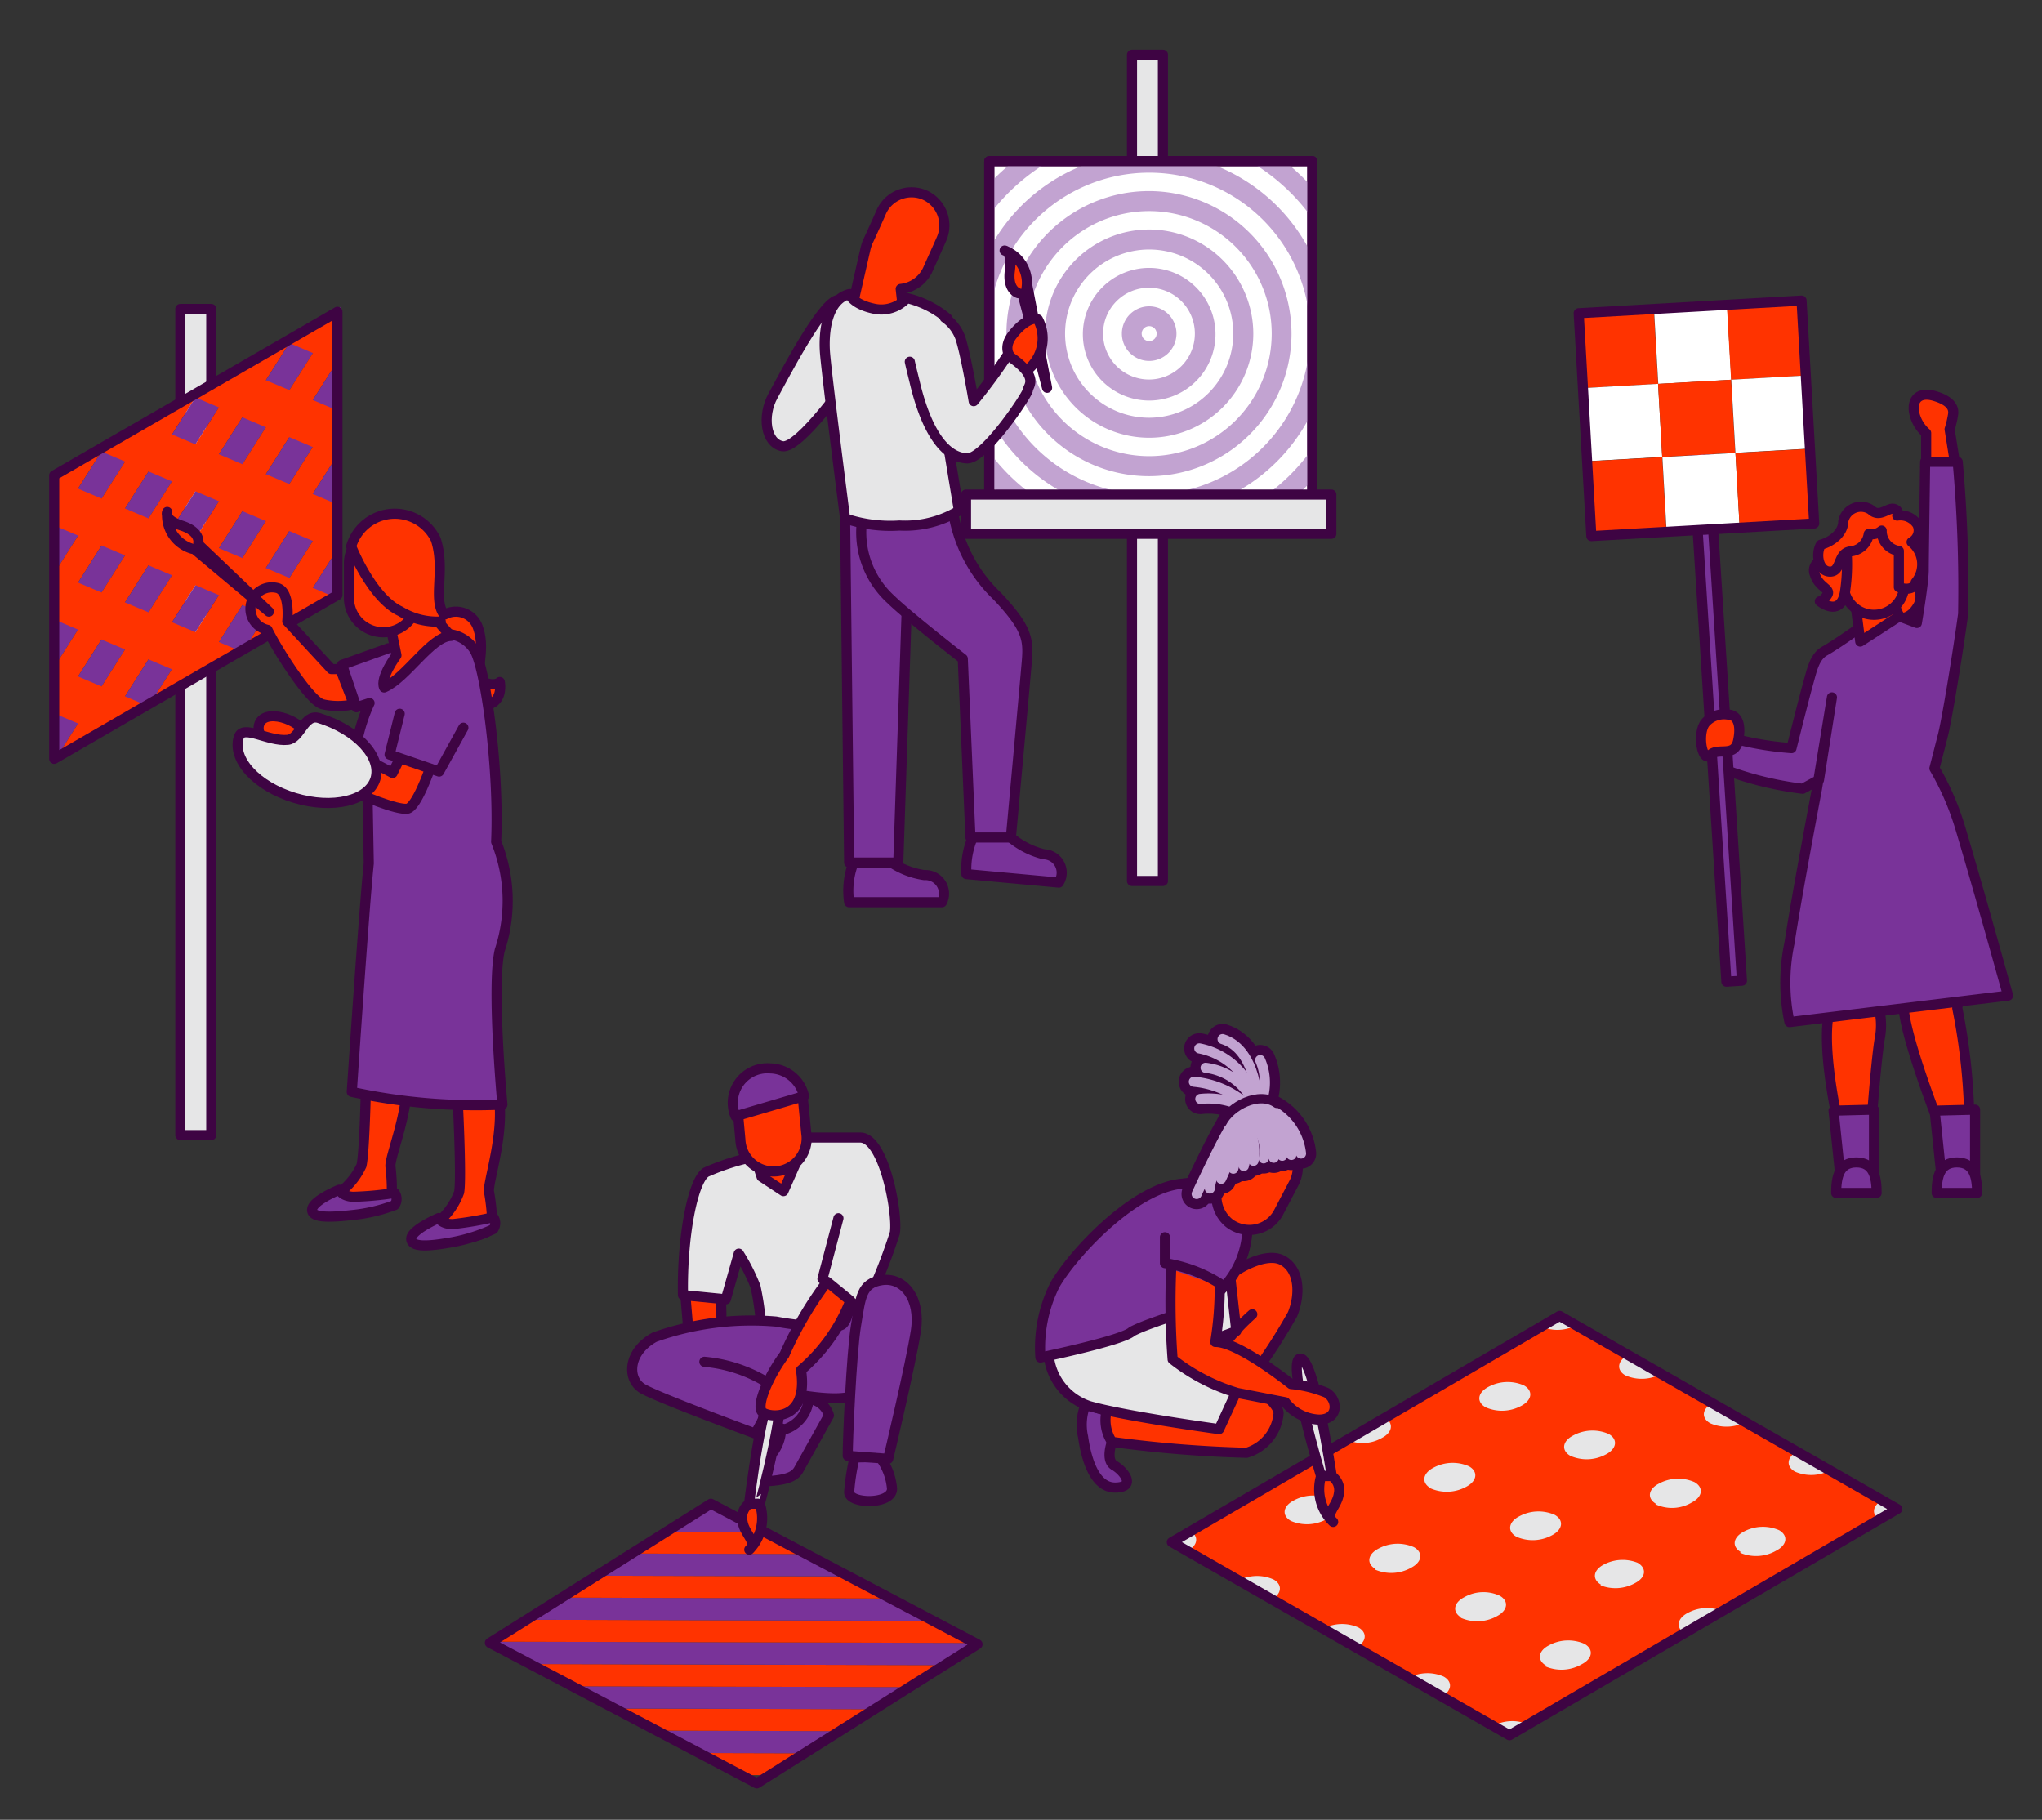 <svg id="Layer_1" data-name="Layer 1" xmlns="http://www.w3.org/2000/svg" xmlns:xlink="http://www.w3.org/1999/xlink" viewBox="0 0 101 90"><rect x="0" y="0" width="101" height="90" fill="#333333" stroke="none"/><defs><style>.cls-1,.cls-11,.cls-12,.cls-13,.cls-6{fill:none;}.cls-10,.cls-2{fill:#e6e6e7;}.cls-11,.cls-13,.cls-15,.cls-2,.cls-6,.cls-7,.cls-8{stroke:#3e0443;}.cls-11,.cls-12,.cls-13,.cls-15,.cls-17,.cls-2,.cls-6,.cls-7,.cls-8{stroke-linecap:round;stroke-linejoin:round;}.cls-12,.cls-15,.cls-2,.cls-6,.cls-7,.cls-8{stroke-width:0.5px;}.cls-3{clip-path:url(#clip-path);}.cls-4,.cls-7{fill:#f30;}.cls-5,.cls-8{fill:#793399;}.cls-15,.cls-9{fill:#fff;}.cls-11{stroke-width:1.5px;}.cls-12,.cls-17{stroke:#c2a3d1;}.cls-13{stroke-width:0.46px;}.cls-14{clip-path:url(#clip-path-2);}.cls-16{clip-path:url(#clip-path-3);}.cls-17{fill:#ddcce5;stroke-width:0.56px;}</style><clipPath id="clip-path"><polygon class="cls-1" points="16.84 29.5 2.53 37.76 2.53 23.45 16.84 15.18 16.84 29.5"/></clipPath><clipPath id="clip-path-2"><polygon class="cls-1" points="35.16 74.37 48.35 81.32 37.43 88.2 24.23 81.25 35.16 74.37"/></clipPath><clipPath id="clip-path-3"><rect class="cls-1" x="48.93" y="7.97" width="15.98" height="17.88"/></clipPath></defs><title>forming-a-caucus</title><rect class="cls-2" x="8.92" y="15.28" width="1.53" height="40.86"/><polygon class="cls-1" points="16.77 29.47 2.6 37.65 2.6 23.48 16.77 15.3 16.77 29.47"/><g class="cls-3"><polygon class="cls-4" points="14.68 7.09 -5.8 39.41 -6.96 38.92 13.52 6.61 14.68 7.09"/><polygon class="cls-5" points="15.85 7.59 -4.64 39.9 -5.8 39.41 14.68 7.09 15.85 7.59"/><polygon class="cls-4" points="17.01 8.08 -3.48 40.39 -4.64 39.9 15.85 7.59 17.01 8.08"/><polygon class="cls-5" points="18.17 8.57 -2.32 40.88 -3.48 40.39 17.01 8.08 18.17 8.57"/><polygon class="cls-4" points="19.33 9.06 -1.16 41.37 -2.32 40.88 18.17 8.57 19.33 9.06"/><polygon class="cls-5" points="20.49 9.55 0.01 41.86 -1.16 41.37 19.33 9.06 20.49 9.55"/><polygon class="cls-4" points="21.65 10.04 1.17 42.35 0.01 41.86 20.49 9.55 21.65 10.04"/><polygon class="cls-5" points="22.81 10.53 2.33 42.84 1.17 42.35 21.65 10.04 22.81 10.53"/><polygon class="cls-4" points="23.97 11.02 3.49 43.33 2.33 42.84 22.81 10.53 23.97 11.02"/><polygon class="cls-5" points="25.14 11.51 4.65 43.83 3.49 43.33 23.97 11.02 25.14 11.51"/><polygon class="cls-4" points="26.3 12 5.81 44.32 4.65 43.83 25.14 11.51 26.3 12"/><polygon class="cls-5" points="27.46 12.49 6.97 44.81 5.81 44.32 26.3 12 27.46 12.49"/><polygon class="cls-4" points="25.72 21.79 5.23 13.13 6.39 11.3 26.88 19.96 25.72 21.79"/><polygon class="cls-4" points="23.39 25.46 2.91 16.8 4.07 14.97 24.55 23.62 23.39 25.46"/><polygon class="cls-4" points="21.07 29.12 0.59 20.46 1.75 18.63 22.23 27.29 21.07 29.12"/><polygon class="cls-4" points="18.75 32.78 -1.74 24.12 -0.58 22.29 19.91 30.95 18.75 32.78"/><polygon class="cls-4" points="16.43 36.45 -4.06 27.79 -2.9 25.96 17.59 34.61 16.43 36.45"/><polygon class="cls-4" points="14.1 40.11 -6.38 31.45 -5.22 29.62 15.27 38.28 14.1 40.11"/></g><polygon class="cls-6" points="16.69 29.43 2.68 37.53 2.68 23.51 16.69 15.42 16.69 29.43"/><path class="cls-7" d="M22.63,54.23s.21,4,.08,4.73A3.42,3.42,0,0,1,21,60.87c-.55.21-.57.55.12.53s2.65-.07,3.23-.67a10.18,10.18,0,0,0-.17-1.83c0-.64.86-3.12.43-5"/><path class="cls-8" d="M21.7,60.24s.14.31.7.3a16.66,16.66,0,0,0,2-.34.51.51,0,0,1,0,.59,8.47,8.47,0,0,1-2,.64c-1.17.21-2.05.28-2.06-.16S21.7,60.24,21.7,60.24Z"/><path class="cls-7" d="M18.12,52.91s-.07,4-.24,4.73A3.47,3.47,0,0,1,16,59.42c-.55.17-.6.51.09.54s2.65.1,3.27-.45a9.72,9.72,0,0,0-.05-1.84c0-.63,1.08-3.05.77-4.92"/><path class="cls-8" d="M16.78,58.84s.12.32.68.35A15.85,15.85,0,0,0,19.52,59a.52.52,0,0,1,0,.6,8.11,8.11,0,0,1-2.08.49c-1.18.13-2.06.15-2-.29S16.78,58.84,16.78,58.84Z"/><path class="cls-7" d="M22,30.39a1.15,1.15,0,0,1,1.64.65c.44,1.23-.28,2.44.28,2.69s.8,0,.8,0,.25,1.23-1,1.15-2.26-1.61-2.26-1.61"/><path class="cls-8" d="M19.21,32.06l-2.29.82.71,2.1.65-.21a8.37,8.37,0,0,0-.62,1.93,6.82,6.82,0,0,0,.5,1.62l.08,4.38C18,45,17.4,54,17.4,54a28.87,28.87,0,0,0,7.45.63s-.55-5.88-.13-7.64a7.79,7.79,0,0,0-.18-5.36C24.7,38,24,33,23.47,32.15a1.68,1.68,0,0,0-1.28-.79"/><path class="cls-7" d="M21.27,38s-.66,1.93-1.13,2c-1.09.1-6.23-2.53-6.23-2.53s-1.45-1-1.05-1.74,2.27,0,2.28.74c.75-.17,4.28,1.76,4.28,1.76L20,37.05"/><path class="cls-2" d="M18.57,38.52c-.33,1.08-2.11,1.51-4,.94s-3.1-1.9-2.76-3c.2-.66,1.46.23,2.42.13.62-.06.81-1.3,1.54-1.08C17.66,36.09,18.9,37.43,18.57,38.52Z"/><polyline class="cls-8" points="19.77 35.3 19.27 37.32 21.72 38.16 22.92 35.99"/><path class="cls-7" d="M16.83,33.09h-.44l-2.18-2.36s.17-1.54-.54-1.66a1.06,1.06,0,1,0-.44,2.08c.49,1,2.1,3.53,2.72,3.68a3.47,3.47,0,0,0,1.55,0Z"/><path class="cls-7" d="M19.25,30.66l.36,1.75S18.78,33.53,19,34c1.1-.47,2.33-2.54,3.31-2.55-.33-.32-1.49-1.7-1.49-1.7"/><path class="cls-7" d="M20.66,27.84a1.7,1.7,0,1,0-3.4.06l0,1.7a1.7,1.7,0,1,0,3.4-.06Z"/><path class="cls-7" d="M21.94,30.36c-.53-.74.1-2.24-.39-3.69a2.25,2.25,0,0,0-4.18.35s1,2.55,2.43,3.21a3.5,3.5,0,0,0,2,.51"/><polygon class="cls-7" points="13.3 30.25 9.34 26.93 9.62 26.74 13.3 30.25"/><path class="cls-7" d="M9.81,26.85S9.93,26.3,9,26s-.73-.68-.73-.68A1.73,1.73,0,0,0,9.5,27.14"/><path class="cls-7" d="M96.69,22.86H95.27l0-1.44a1.86,1.86,0,0,1-.6-1.05c-.1-.63.27-1,1-.79s1,.54.93.93a4.92,4.92,0,0,1-.17.72Z"/><path class="cls-7" d="M96.05,41.18a5.25,5.25,0,0,1,0,3s1,4.3.76,5.68a30.35,30.35,0,0,1,.6,6,9.56,9.56,0,0,0-1.36.11s-2-5-1.91-6.48"/><path class="cls-7" d="M92.78,49.39a3.48,3.48,0,0,1,.19,2c-.2,1.22-.45,4.75-.45,4.75l-1.44.14s-1.11-4.38-.57-6.41"/><polygon class="cls-8" points="97.69 54.88 95.69 54.93 96.05 58.4 97.69 58.4 97.69 54.88"/><polygon class="cls-8" points="92.69 54.88 90.69 54.93 91.05 58.4 92.69 58.4 92.69 54.88"/><path class="cls-8" d="M95.79,59c0-.83.17-1.51,1-1.51s1,.68,1,1.51Z"/><path class="cls-8" d="M90.82,59c0-.83.17-1.51,1-1.51s1,.68,1,1.51Z"/><path class="cls-7" d="M94.31,28.39s1,.73.58,1.54c-1,1.8-2.74-.76-2.74-.76"/><path class="cls-8" d="M91.78,31.19s-1,.71-1.52,1-.64.95-.84,1.66S88.61,37,88.61,37a15.91,15.91,0,0,1-3.45-.64,15.13,15.13,0,0,0,0,1.65,16.63,16.63,0,0,0,4,1s.81-.44.81-.44l.64-4.08-.74,4.52s-1,5.26-1.36,7.63a9.43,9.43,0,0,0,0,3.91l10.81-1.31s-1.44-5.22-2.38-8.35A13.63,13.63,0,0,0,95.68,38l.42-1.64c.2-.77.77-4.28,1-6a70.11,70.11,0,0,0-.27-7.52H95.22s-.07,4.75-.07,5.36-.34,2.61-.34,2.61l-.8-.3"/><rect class="cls-8" x="84.5" y="20.31" width="0.77" height="28.25" transform="translate(171.78 63.39) rotate(176.35)"/><path class="cls-7" d="M85.45,35.34c.45,0,.7.43.52,1.29s-1,.31-1.38.71-.66-1-.26-1.57A1.22,1.22,0,0,1,85.45,35.34Z"/><polyline class="cls-7" points="93.51 29.48 93.94 30.48 92.01 31.73 91.78 29.93"/><path class="cls-7" d="M91.19,27.41a1.48,1.48,0,1,1,3,.05l0,1.47a1.48,1.48,0,0,1-3-.05Z"/><rect class="cls-4" x="78.29" y="15.48" width="3.62" height="3.62" transform="translate(-0.85 4.56) rotate(-3.25)"/><rect class="cls-9" x="81.91" y="15.27" width="3.62" height="3.62" transform="translate(-0.83 4.77) rotate(-3.25)"/><rect class="cls-9" x="78.49" y="19.09" width="3.62" height="3.62" transform="translate(-1.05 4.58) rotate(-3.25)"/><rect class="cls-4" x="82.11" y="18.89" width="3.62" height="3.62" transform="translate(-1.04 4.78) rotate(-3.25)"/><rect class="cls-4" x="85.52" y="15.07" width="3.62" height="3.62" transform="translate(-0.82 4.97) rotate(-3.25)"/><rect class="cls-9" x="85.73" y="18.68" width="3.62" height="3.62" transform="translate(-1.02 4.99) rotate(-3.25)"/><rect class="cls-4" x="78.7" y="22.71" width="3.62" height="3.62" transform="translate(-1.26 4.6) rotate(-3.25)"/><rect class="cls-9" x="82.32" y="22.51" width="3.62" height="3.62" transform="translate(-1.24 4.8) rotate(-3.25)"/><rect class="cls-4" x="85.93" y="22.3" width="3.62" height="3.62" transform="translate(-1.22 5.01) rotate(-3.25)"/><rect class="cls-6" x="78.39" y="15.18" width="11.04" height="11.04" transform="translate(-1.04 4.78) rotate(-3.25)"/><polygon class="cls-10" points="74.77 85.8 58.19 76.33 77.23 65.22 93.81 74.69 74.77 85.8"/><path class="cls-4" d="M86.36,70.31a2,2,0,0,1-1.77.08c-.46-.26-.41-.72.12-1l-2.54-1.45a2,2,0,0,1-1.78.08c-.45-.26-.4-.72.13-1L78,65.52a2,2,0,0,1-1.78.08l-7.73,4.51c.45.26.4.72-.13,1a1.92,1.92,0,0,1-1.77.08l-7.73,4.52c.45.26.4.72-.13,1l2.54,1.45A2,2,0,0,1,63,78.12c.45.26.4.72-.13,1l2.54,1.45a2,2,0,0,1,1.78-.08c.46.26.4.72-.12,1L69.64,83a2,2,0,0,1,1.77-.08c.46.26.4.72-.12,1l2.54,1.45a2,2,0,0,1,1.77-.08l7.74-4.51c-.46-.26-.4-.72.12-1a2,2,0,0,1,1.78-.08L93,75.18c-.46-.26-.4-.72.12-1L90.55,72.7a2,2,0,0,1-1.77.08c-.46-.26-.4-.72.12-1M63.85,75.22c-.46-.26-.4-.72.12-1a2,2,0,0,1,1.78-.09c.45.26.4.72-.13,1A2,2,0,0,1,63.85,75.22Zm9.63-5.62c-.46-.26-.4-.72.12-1a2,2,0,0,1,1.78-.08c.46.26.4.72-.12,1A2,2,0,0,1,73.48,69.6Zm-2.72,4c-.46-.26-.4-.72.12-1a2,2,0,0,1,1.78-.08c.46.26.4.72-.12,1A2,2,0,0,1,70.76,73.61Zm-2.72,4c-.46-.26-.4-.72.12-1a2,2,0,0,1,1.78-.08c.46.26.4.72-.12,1A2,2,0,0,1,68,77.62ZM77.67,72c-.45-.26-.4-.72.13-1a2,2,0,0,1,1.77-.08c.46.26.4.72-.12,1A2,2,0,0,1,77.67,72ZM75,76c-.45-.26-.4-.72.13-1a2,2,0,0,1,1.77-.08c.46.26.4.72-.12,1A2,2,0,0,1,75,76Zm-2.72,4c-.45-.26-.4-.72.13-1a1.92,1.92,0,0,1,1.77-.08c.46.26.4.72-.12,1A2,2,0,0,1,72.23,80Zm9.64-5.62c-.46-.26-.41-.72.12-1a2,2,0,0,1,1.77-.08c.46.26.41.72-.12,1A1.92,1.92,0,0,1,81.87,74.39Zm-2.72,4c-.46-.26-.41-.72.12-1A2,2,0,0,1,81,77.29c.46.27.41.72-.12,1A2,2,0,0,1,79.15,78.4Zm-2.72,4c-.46-.26-.41-.72.12-1a2,2,0,0,1,1.77-.08c.46.26.41.72-.12,1A2,2,0,0,1,76.43,82.41Zm9.63-5.62c-.46-.26-.4-.72.12-1A2,2,0,0,1,88,75.68c.45.26.4.72-.13,1A2,2,0,0,1,86.06,76.79Z"/><polygon class="cls-6" points="74.66 85.82 57.96 76.27 77.14 65.08 93.84 74.63 74.66 85.82"/><path class="cls-2" d="M64.3,67.19C65,67.07,65.87,73,65.87,73l-.53,0S63.62,67.31,64.3,67.19Z"/><path class="cls-7" d="M65.44,73h.43a.84.84,0,0,1,.35.88c-.09.64-.72,1-.28,1.39a2.24,2.24,0,0,1-.6-2.25"/><path class="cls-8" d="M54.69,69.76l-1-.29a2.72,2.72,0,0,0-.12,1.59c.16,1.11.57,2.53,1.61,2.51s.4-.83-.06-1.09S55,71.31,55,71.31"/><path class="cls-7" d="M61.94,65a10.39,10.39,0,0,0-2.2,2.75l1.83.82A29.65,29.65,0,0,0,63.93,65c.38-.92.38-2.18-.48-2.66s-2.35.53-2.35.53l-4.23,4.33"/><path class="cls-7" d="M61.54,68.26s1.69,1,1.7,1.64a2.23,2.23,0,0,1-1.58,1.95A61,61,0,0,1,55,71.31a1.94,1.94,0,0,1-.26-1.55"/><path class="cls-2" d="M51.88,67.12a2.94,2.94,0,0,0,2,2.42c1.79.51,6.42,1.14,6.42,1.14l1.17-2.54-2.8-1.38,2.48-.93-.29-2.6"/><path class="cls-8" d="M61.23,58.54a9.86,9.86,0,0,0-2.73,0c-2.38.18-5.42,3.44-6.32,5a6.91,6.91,0,0,0-.72,3.6s4.11-.85,4.53-1.29c1.2-.62,3.36-1,4.41-2.06a4.41,4.41,0,0,0,1.3-3.19"/><path class="cls-7" d="M57.93,62.77A37.77,37.77,0,0,0,58,67.23a9.69,9.69,0,0,0,3.2,1.66l2.37.46a2.24,2.24,0,0,0,1.67.86c1,0,.93-1,.37-1.33a6.07,6.07,0,0,0-1.75-.43s-2.62-2.1-3.75-2.08a16.5,16.5,0,0,0,.22-2.76"/><path class="cls-8" d="M57.62,61.19l0,1.28a7.08,7.08,0,0,1,2.91,1.14"/><path class="cls-7" d="M64,58.51a1.64,1.64,0,0,0-.9-2.31,1.71,1.71,0,0,0-2.05.88l-.65,1.22a1.71,1.71,0,0,0,.41,2.2A1.64,1.64,0,0,0,63.22,60Z"/><path class="cls-11" d="M64.35,57.05a2.77,2.77,0,0,0-2.15-2.4s1.76,1.28,1.67,2.47"/><path class="cls-11" d="M63.42,57.16a2.17,2.17,0,0,0-1.76-2.4"/><path class="cls-11" d="M63,57.26a2.44,2.44,0,0,0-1.4-2.39c.36.5,1.18,1.48.9,2.42"/><path class="cls-11" d="M61.41,55.26A2.63,2.63,0,0,1,62,57.41"/><path class="cls-11" d="M61.2,55.67s.81.27.32,2"/><path class="cls-11" d="M62.15,54.75s.07.35-.52,1.55A5.5,5.5,0,0,0,61,57.8"/><path class="cls-11" d="M61.88,54.71s-.23.65-1,2.5c-.35.82-.48,1.09-.48,1.09"/><path class="cls-11" d="M61.6,54.87a2.26,2.26,0,0,0-.75.87c-.65,1.12-1.66,3.31-1.66,3.31"/><path class="cls-11" d="M62.2,54.65s0-2.72-1.73-3.26"/><path class="cls-11" d="M62.23,54.85a2.75,2.75,0,0,0,.1-2.42"/><path class="cls-11" d="M62.05,55a4.59,4.59,0,0,0-3-1.5"/><path class="cls-11" d="M59.37,54.35a3.8,3.8,0,0,1,2.88.89"/><path class="cls-11" d="M59.32,51.85A3.55,3.55,0,0,1,62.18,55a3,3,0,0,0-2.55-2.19"/><path class="cls-11" d="M61.59,55.29s-1.69,2.41-1.75,3.49"/><path class="cls-12" d="M64.35,57.05a2.77,2.77,0,0,0-2.15-2.4s1.76,1.28,1.67,2.47"/><path class="cls-12" d="M63.42,57.16a2.17,2.17,0,0,0-1.76-2.4"/><path class="cls-12" d="M63,57.26a2.44,2.44,0,0,0-1.4-2.39c.36.5,1.18,1.48.9,2.42"/><path class="cls-12" d="M61.41,55.26A2.63,2.63,0,0,1,62,57.41"/><path class="cls-12" d="M61.2,55.67s.81.27.32,2"/><path class="cls-12" d="M62.15,54.75s.07.35-.52,1.55A5.5,5.5,0,0,0,61,57.8"/><path class="cls-12" d="M61.88,54.71s-.23.65-1,2.5c-.35.82-.48,1.09-.48,1.09"/><path class="cls-12" d="M61.6,54.87a2.26,2.26,0,0,0-.75.87c-.65,1.12-1.66,3.31-1.66,3.31"/><path class="cls-12" d="M62.2,54.65s0-2.72-1.73-3.26"/><path class="cls-12" d="M62.23,54.85a2.75,2.75,0,0,0,.1-2.42"/><path class="cls-12" d="M62.05,55a4.59,4.59,0,0,0-3-1.5"/><path class="cls-12" d="M59.37,54.35a3.8,3.8,0,0,1,2.88.89"/><path class="cls-12" d="M59.32,51.85A3.55,3.55,0,0,1,62.18,55a3,3,0,0,0-2.55-2.19"/><path class="cls-12" d="M61.59,55.29s-1.69,2.41-1.75,3.49"/><path class="cls-13" d="M63.15,54.57c-.89-.63-2.29.14-2.7.94"/><g class="cls-14"><polygon class="cls-4" points="20.41 86.66 54.08 86.75 54.26 87.84 20.59 87.75 20.41 86.66"/><polygon class="cls-5" points="20.23 85.56 53.9 85.65 54.08 86.75 20.41 86.66 20.23 85.56"/><polygon class="cls-4" points="20.05 84.47 53.73 84.56 53.9 85.65 20.23 85.56 20.05 84.47"/><polygon class="cls-5" points="19.87 83.38 53.55 83.46 53.73 84.56 20.05 84.47 19.87 83.38"/><polygon class="cls-4" points="19.69 82.28 53.37 82.37 53.55 83.46 19.87 83.38 19.69 82.28"/><polygon class="cls-5" points="19.51 81.18 53.19 81.27 53.37 82.37 19.69 82.28 19.51 81.18"/><polygon class="cls-4" points="19.33 80.09 53.01 80.18 53.19 81.27 19.51 81.18 19.33 80.09"/><polygon class="cls-5" points="19.15 78.99 52.83 79.08 53.01 80.18 19.33 80.09 19.15 78.99"/><polygon class="cls-4" points="18.97 77.9 52.65 77.99 52.83 79.08 19.15 78.99 18.97 77.9"/><polygon class="cls-5" points="18.79 76.8 52.47 76.89 52.65 77.99 18.97 77.9 18.79 76.8"/><polygon class="cls-4" points="18.61 75.71 52.29 75.8 52.47 76.89 18.79 76.8 18.61 75.71"/><polygon class="cls-5" points="18.43 74.61 52.11 74.7 52.29 75.8 18.61 75.71 18.43 74.61"/></g><polygon class="cls-6" points="35.16 74.37 48.35 81.32 37.43 88.2 24.23 81.25 35.16 74.37"/><polyline class="cls-7" points="37.4 56.96 37.45 59.55 41.3 59.35 38.9 55.38"/><polyline class="cls-7" points="33.92 64.3 34.17 67.24 35.72 67.21 35.67 64.46"/><path class="cls-2" d="M41.47,60.25l-.79,3,2,1.63a28.08,28.08,0,0,0,1.58-3.9c.16-.94-.53-4.74-1.72-4.72l-2.62,0-1.17,2.65-1.08-.71-.33-1a11.73,11.73,0,0,0-2.41.77c-.66.39-1.2,3.17-1.15,6.08l2.12.21L36.54,62a9.4,9.4,0,0,1,.83,1.64,13.23,13.23,0,0,1,.25,1.63l-.26.93,5.94.41"/><polyline class="cls-8" points="37.27 70.14 39.23 70.86 40.2 69.49 37.84 67.02"/><path class="cls-8" d="M41,70l-1.48,2.66c-.22.41-.68.59-2.18.62a1.21,1.21,0,0,1,.67-1.2,2,2,0,0,0,.62-1.34A1.72,1.72,0,0,0,40,69.19,1.14,1.14,0,0,1,41,70Z"/><path class="cls-8" d="M42.27,72.08A10.69,10.69,0,0,0,42,73.8c0,.59,2.14.63,2.12-.18a3,3,0,0,0-.6-1.56Z"/><path class="cls-8" d="M34.84,67.35a7.17,7.17,0,0,1,3.69,1.42L37.36,70.9s-4.78-1.76-5.57-2.22-.75-1.82.59-2.55a14.33,14.33,0,0,1,6-.77c1,.19,3,.41,3.3.13s.22-.88.7-1c0,0,.74,3.69.08,4.38s-3.91-.08-3.91-.08"/><path class="cls-2" d="M38.43,68.57c-.69-.09-1.38,5.81-1.38,5.81h.53S39.11,68.67,38.43,68.57Z"/><path class="cls-7" d="M37.49,74.37h-.44a.85.85,0,0,0-.32.9c.11.63.75,1,.33,1.37a2.21,2.21,0,0,0,.52-2.26"/><path class="cls-7" d="M40.91,63.39A17.94,17.94,0,0,0,38.8,67c-.84,1.13-1.4,2.54-1.1,2.83s2.31.53,1.92-2.07a8.66,8.66,0,0,0,2.44-3.43Z"/><path class="cls-7" d="M39.72,54.42a1.63,1.63,0,0,0-3.25.31l.15,1.63a1.64,1.64,0,1,0,3.26-.31Z"/><path class="cls-8" d="M41.93,72l2,.15s1.12-4.7,1.37-6.33-.62-2.66-1.67-2.51-1.06.87-1.29,2.24S41.92,71.39,41.93,72Z"/><path class="cls-8" d="M36.38,55.21l3.39-1a1.75,1.75,0,0,0-1.66-1.37A1.71,1.71,0,0,0,36.38,55.21Z"/><path class="cls-7" d="M90.16,27.73a.48.48,0,0,0-.39.69c.18.62.81.7.61,1s-.37.32-.37.32,1,.82,1.24-.43a9.13,9.13,0,0,0,0-2.79"/><path class="cls-7" d="M93.07,26.24a.76.76,0,0,1-.64.17,1,1,0,0,1-.91.86c-.64.09-.43,1-1,1s-.73-.86-.46-1.33c.53-.14,1.11-.58,1.11-1.15a.89.89,0,0,1,1.38-.57c.42.41.85-.15,1.14-.05s.15.33.15.33a1,1,0,0,1,1,.45.66.66,0,0,1-.29.86,1.41,1.41,0,0,1,.2,2c0,.2-.31.43-.83.23V27.25A1,1,0,0,1,93.07,26.24Z"/><rect class="cls-2" x="55.99" y="2.71" width="1.53" height="40.86"/><rect class="cls-15" x="48.93" y="7.97" width="15.98" height="17.88"/><g class="cls-16"><path class="cls-17" d="M56.84,5.94A10.56,10.56,0,1,0,67.4,16.5,10.57,10.57,0,0,0,56.84,5.94Zm0,20.7A10.14,10.14,0,1,1,67,16.5,10.15,10.15,0,0,1,56.84,26.64Z"/><path class="cls-17" d="M56.84,7.84A8.66,8.66,0,1,0,65.5,16.5,8.67,8.67,0,0,0,56.84,7.84Zm0,16.9a8.24,8.24,0,1,1,8.24-8.24A8.25,8.25,0,0,1,56.84,24.74Z"/><path class="cls-17" d="M56.84,9.73A6.77,6.77,0,1,0,63.6,16.5,6.78,6.78,0,0,0,56.84,9.73Zm0,13.11a6.34,6.34,0,1,1,6.34-6.34A6.34,6.34,0,0,1,56.84,22.84Z"/><path class="cls-17" d="M56.84,11.63a4.87,4.87,0,1,0,4.87,4.87A4.88,4.88,0,0,0,56.84,11.63Zm0,9.31a4.44,4.44,0,1,1,4.44-4.44A4.45,4.45,0,0,1,56.84,20.94Z"/><path class="cls-17" d="M56.84,13.53a3,3,0,1,0,3,3A3,3,0,0,0,56.84,13.53Zm0,5.52a2.55,2.55,0,1,1,2.54-2.55A2.55,2.55,0,0,1,56.84,19.05Z"/><path class="cls-17" d="M56.84,15.43a1.07,1.07,0,1,0,1.07,1.07A1.07,1.07,0,0,0,56.84,15.43Zm0,1.72a.65.65,0,1,1,.65-.65A.65.65,0,0,1,56.84,17.15Z"/></g><rect class="cls-6" x="48.93" y="7.97" width="15.98" height="17.88"/><rect class="cls-2" x="47.78" y="24.46" width="18.07" height="1.94"/><path class="cls-8" d="M42.18,42.76A3.89,3.89,0,0,0,42,44.62h4.59a.92.92,0,0,0-.87-1.34,4,4,0,0,1-1.8-.74"/><path class="cls-8" d="M48.12,41.4a4,4,0,0,0-.32,1.83l4.57.42a.91.91,0,0,0-.74-1.4,4.09,4.09,0,0,1-1.73-.91"/><polyline class="cls-8" points="41.8 25.64 42 42.66 44.43 42.66 44.99 25.86"/><path class="cls-8" d="M42.61,26a4.48,4.48,0,0,0,1.47,3.66c.79.78,3.54,2.92,3.54,2.92L48,41.42h2s.7-7.65.79-8.73,0-1.65-1.46-3.2a7.33,7.33,0,0,1-2.17-4.06"/><path class="cls-2" d="M41.41,14.84c-.8.2-2.64,3.76-3.18,4.74s-.37,2.34.47,2.49S42,18.7,42,18.7"/><path class="cls-7" d="M45.77,9.66a1.64,1.64,0,0,0-2.18.82c-.12.28-.55,1.23-.68,1.5a2.47,2.47,0,0,0-.11.36h0l-.59,2.59,1,1.43,1.46-1-.12-1.07a1.66,1.66,0,0,0,1.36-1c.12-.27.55-1.22.67-1.5A1.65,1.65,0,0,0,45.77,9.66Z"/><path class="cls-2" d="M46.8,21.45l.63,3.81a5.18,5.18,0,0,1-2.94.73,7,7,0,0,1-2.69-.35s-.94-7.3-1-8.27.1-2.55,1.22-2.83c0,.06.21.52,1.22.73a1.68,1.68,0,0,0,1.61-.53,4.86,4.86,0,0,1,2,1"/><polygon class="cls-7" points="51.79 19.18 50.81 14.11 50.5 14.25 51.79 19.18"/><path class="cls-7" d="M49.93,17.58s-.31-.41.14-1,1-.92,1.27-.78a2,2,0,0,1-.62,2.57"/><path class="cls-2" d="M45,17.89c.07.32.16.67.24,1,.36,1.53,1.13,3.72,2.6,3.78.89,0,3-3.18,3-3.38s.64-.65-1-1.73a27.33,27.33,0,0,1-1.68,2.28s-.39-2.32-.66-3.13a2.09,2.09,0,0,0-.77-1"/><path class="cls-7" d="M50.37,14.5s-.55-.15-.42-1.11-.26-1-.26-1a1.71,1.71,0,0,1,1.07,1.94"/></svg>